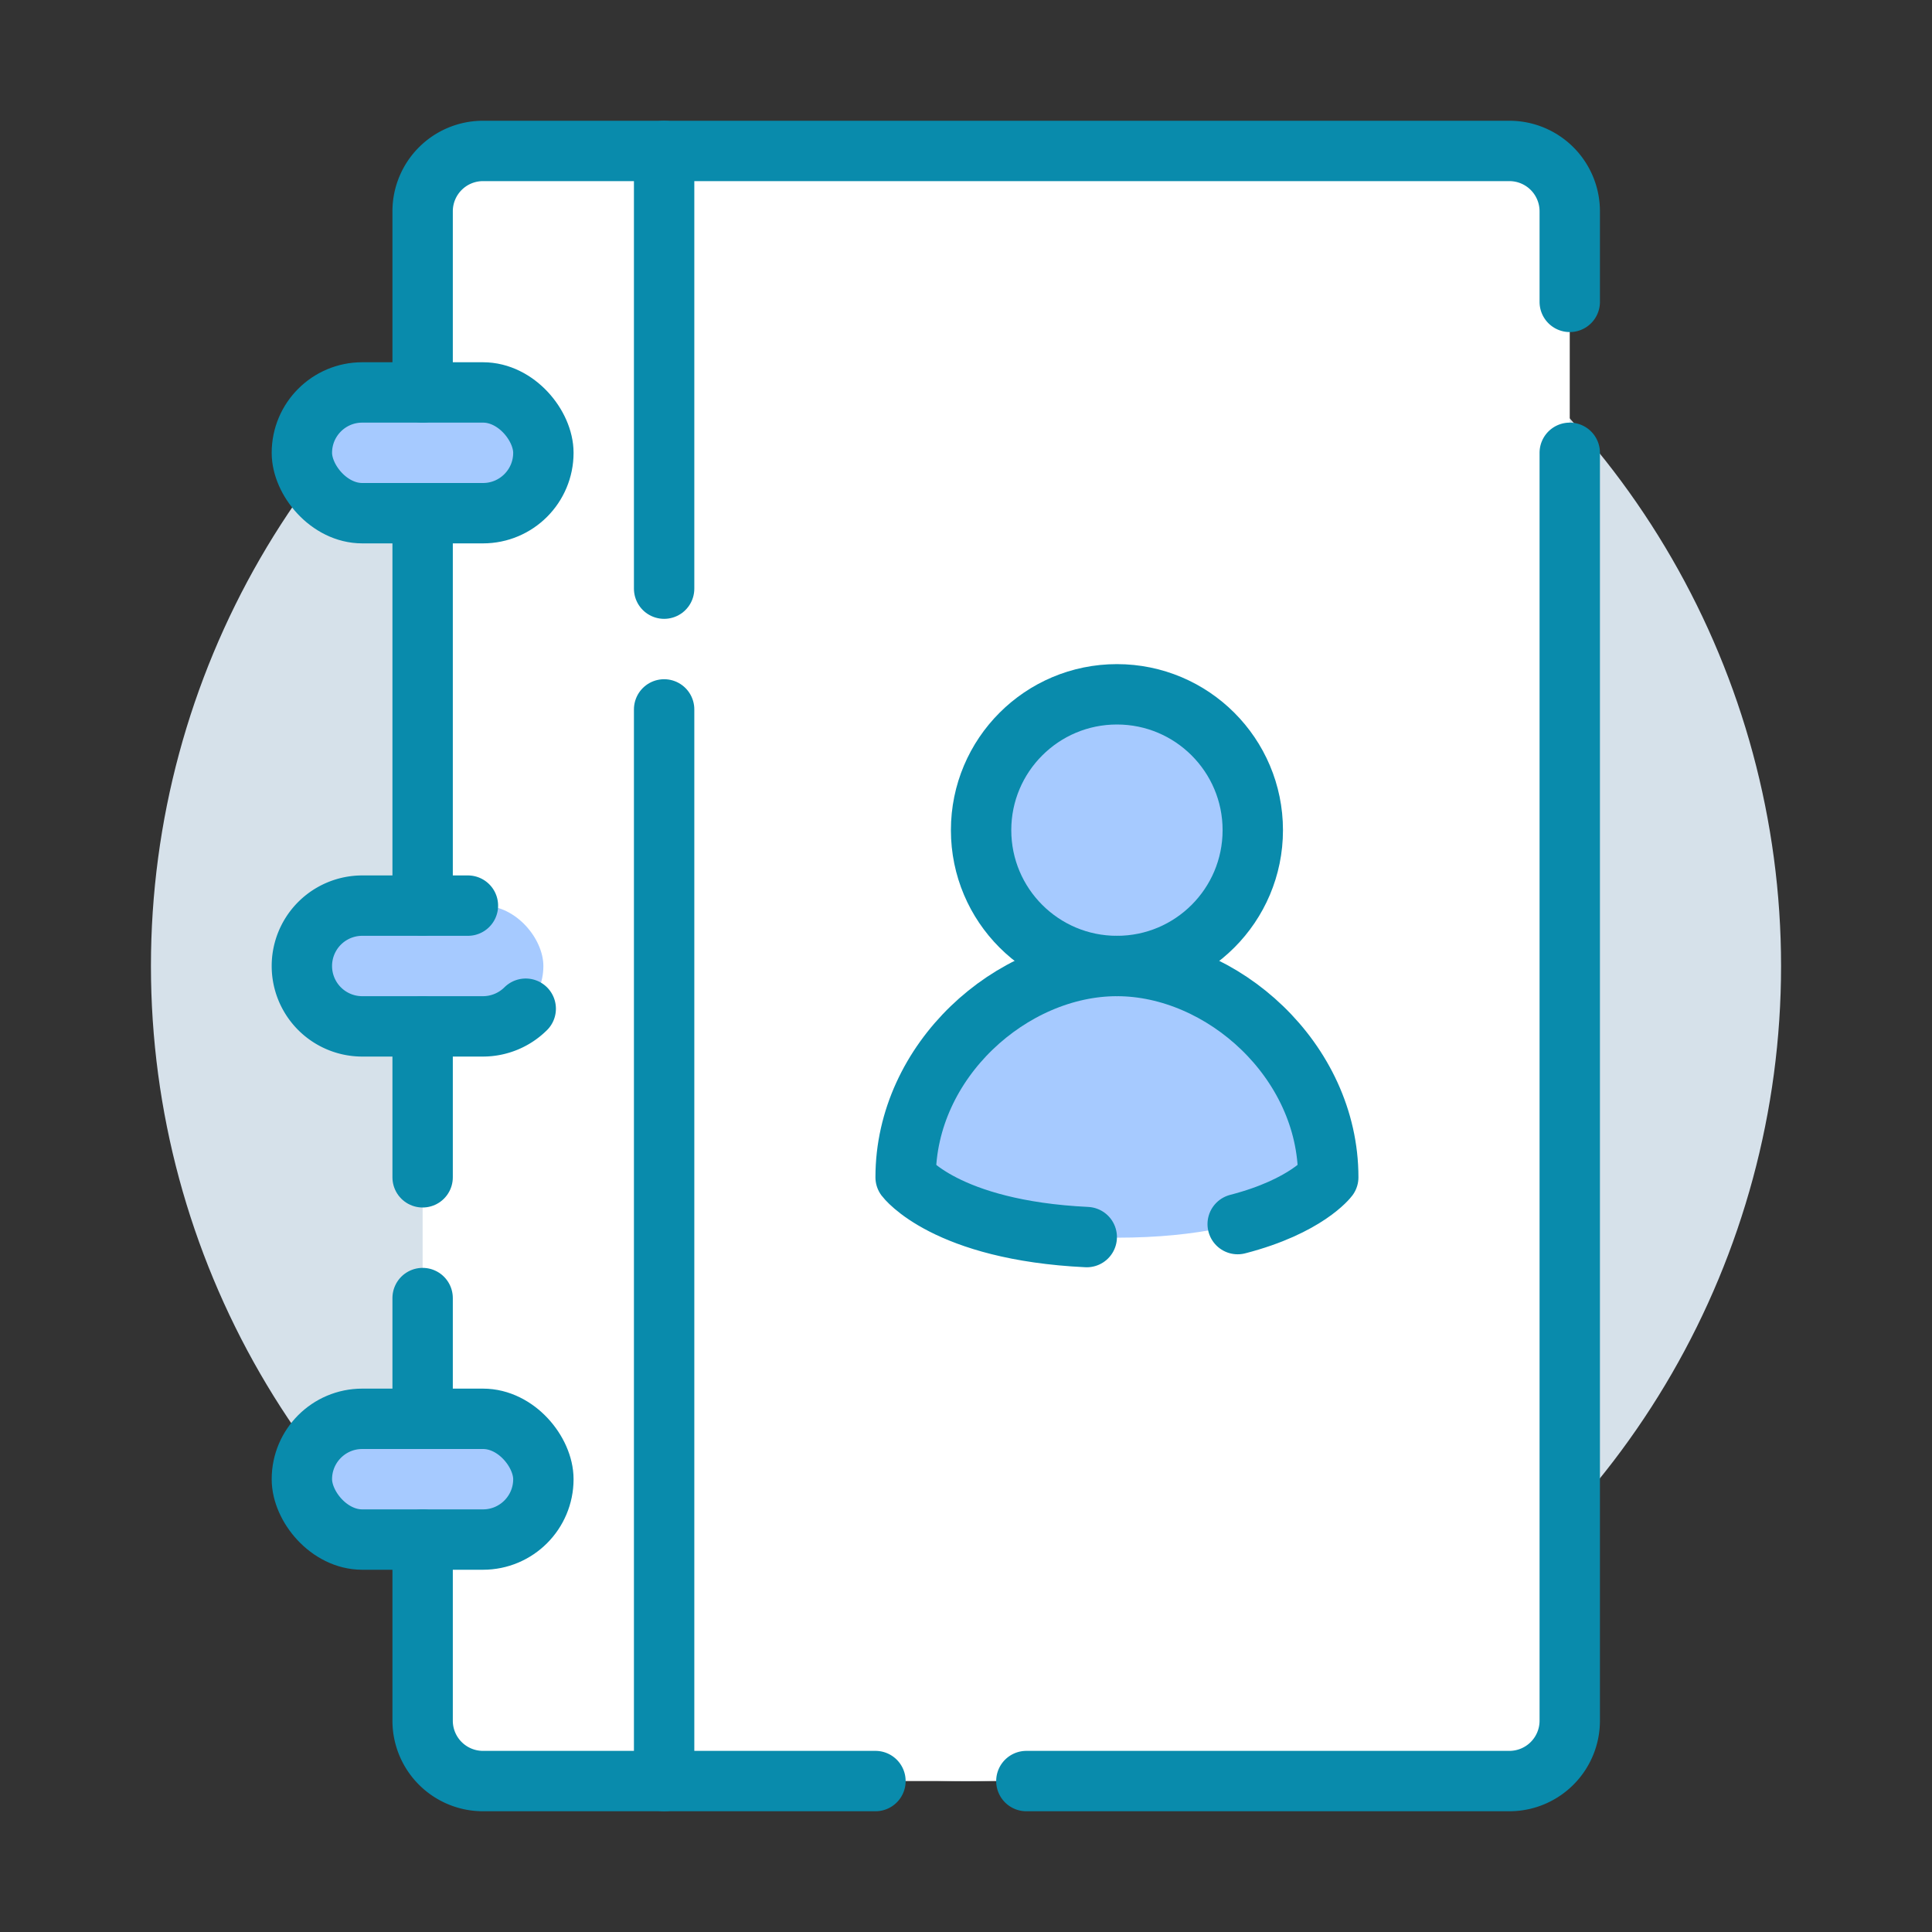 <svg xmlns="http://www.w3.org/2000/svg" viewBox="0 0 128 128"><rect x="0" y="0" width="128" height="128" fill="#333333" stroke="none"/><defs><style>.Graphic-Style-6{fill:#d6e1ea;}.Graphic-Style-5{fill:#fff;}.Graphic-Style-3{fill:#a6caff;}.cls-1{fill:none;stroke:rgb(9, 139, 172);stroke-linecap:round;stroke-linejoin:round;stroke-width:4px;}</style></defs><title>contacts-book</title><g id="circles"><circle class="Graphic-Style-6" cx="64" cy="64" r="54"/></g><g id="icons"><rect class="Graphic-Style-5" x="28" y="10" width="76" height="108" rx="4" ry="4"/><rect class="Graphic-Style-3" x="20" y="26" width="16" height="8" rx="4" ry="4"/><rect class="Graphic-Style-3" x="20" y="94" width="16" height="8" rx="4" ry="4"/><rect class="Graphic-Style-3" x="20" y="60" width="16" height="8" rx="4" ry="4"/><line class="cls-1" x1="28" y1="78" x2="28" y2="68"/><line class="cls-1" x1="28" y1="94" x2="28" y2="86"/><path class="cls-1" d="M28,102v12a4,4,0,0,0,4,4H58"/><path class="cls-1" d="M104,30v84a4,4,0,0,1-4,4H68"/><path class="cls-1" d="M28,26V14a4,4,0,0,1,4-4h68a4,4,0,0,1,4,4v6"/><line class="cls-1" x1="28" y1="60" x2="28" y2="34"/><rect class="cls-1" x="20" y="26" width="16" height="8" rx="4" ry="4"/><rect class="cls-1" x="20" y="94" width="16" height="8" rx="4" ry="4"/><path class="cls-1" d="M34.83,66.83A4.025,4.025,0,0,1,32,68H24a4,4,0,1,1,0-8h7"/><line class="cls-1" x1="44" y1="118" x2="44" y2="47"/><line class="cls-1" x1="44" y1="39" x2="44" y2="10"/><circle class="Graphic-Style-3" cx="74" cy="55" r="9"/><path class="Graphic-Style-3" d="M60,78c0-7.732,7-14,14-14s14,6.268,14,14c0,0-3,4-14,4S60,78,60,78Z"/><circle class="cls-1" cx="74" cy="55" r="9"/><path class="cls-1" d="M82,81.1c4.56-1.18,6-3.1,6-3.1,0-7.73-7-14-14-14S60,70.27,60,78c0,0,2.63,3.51,12,3.96"/></g></svg>